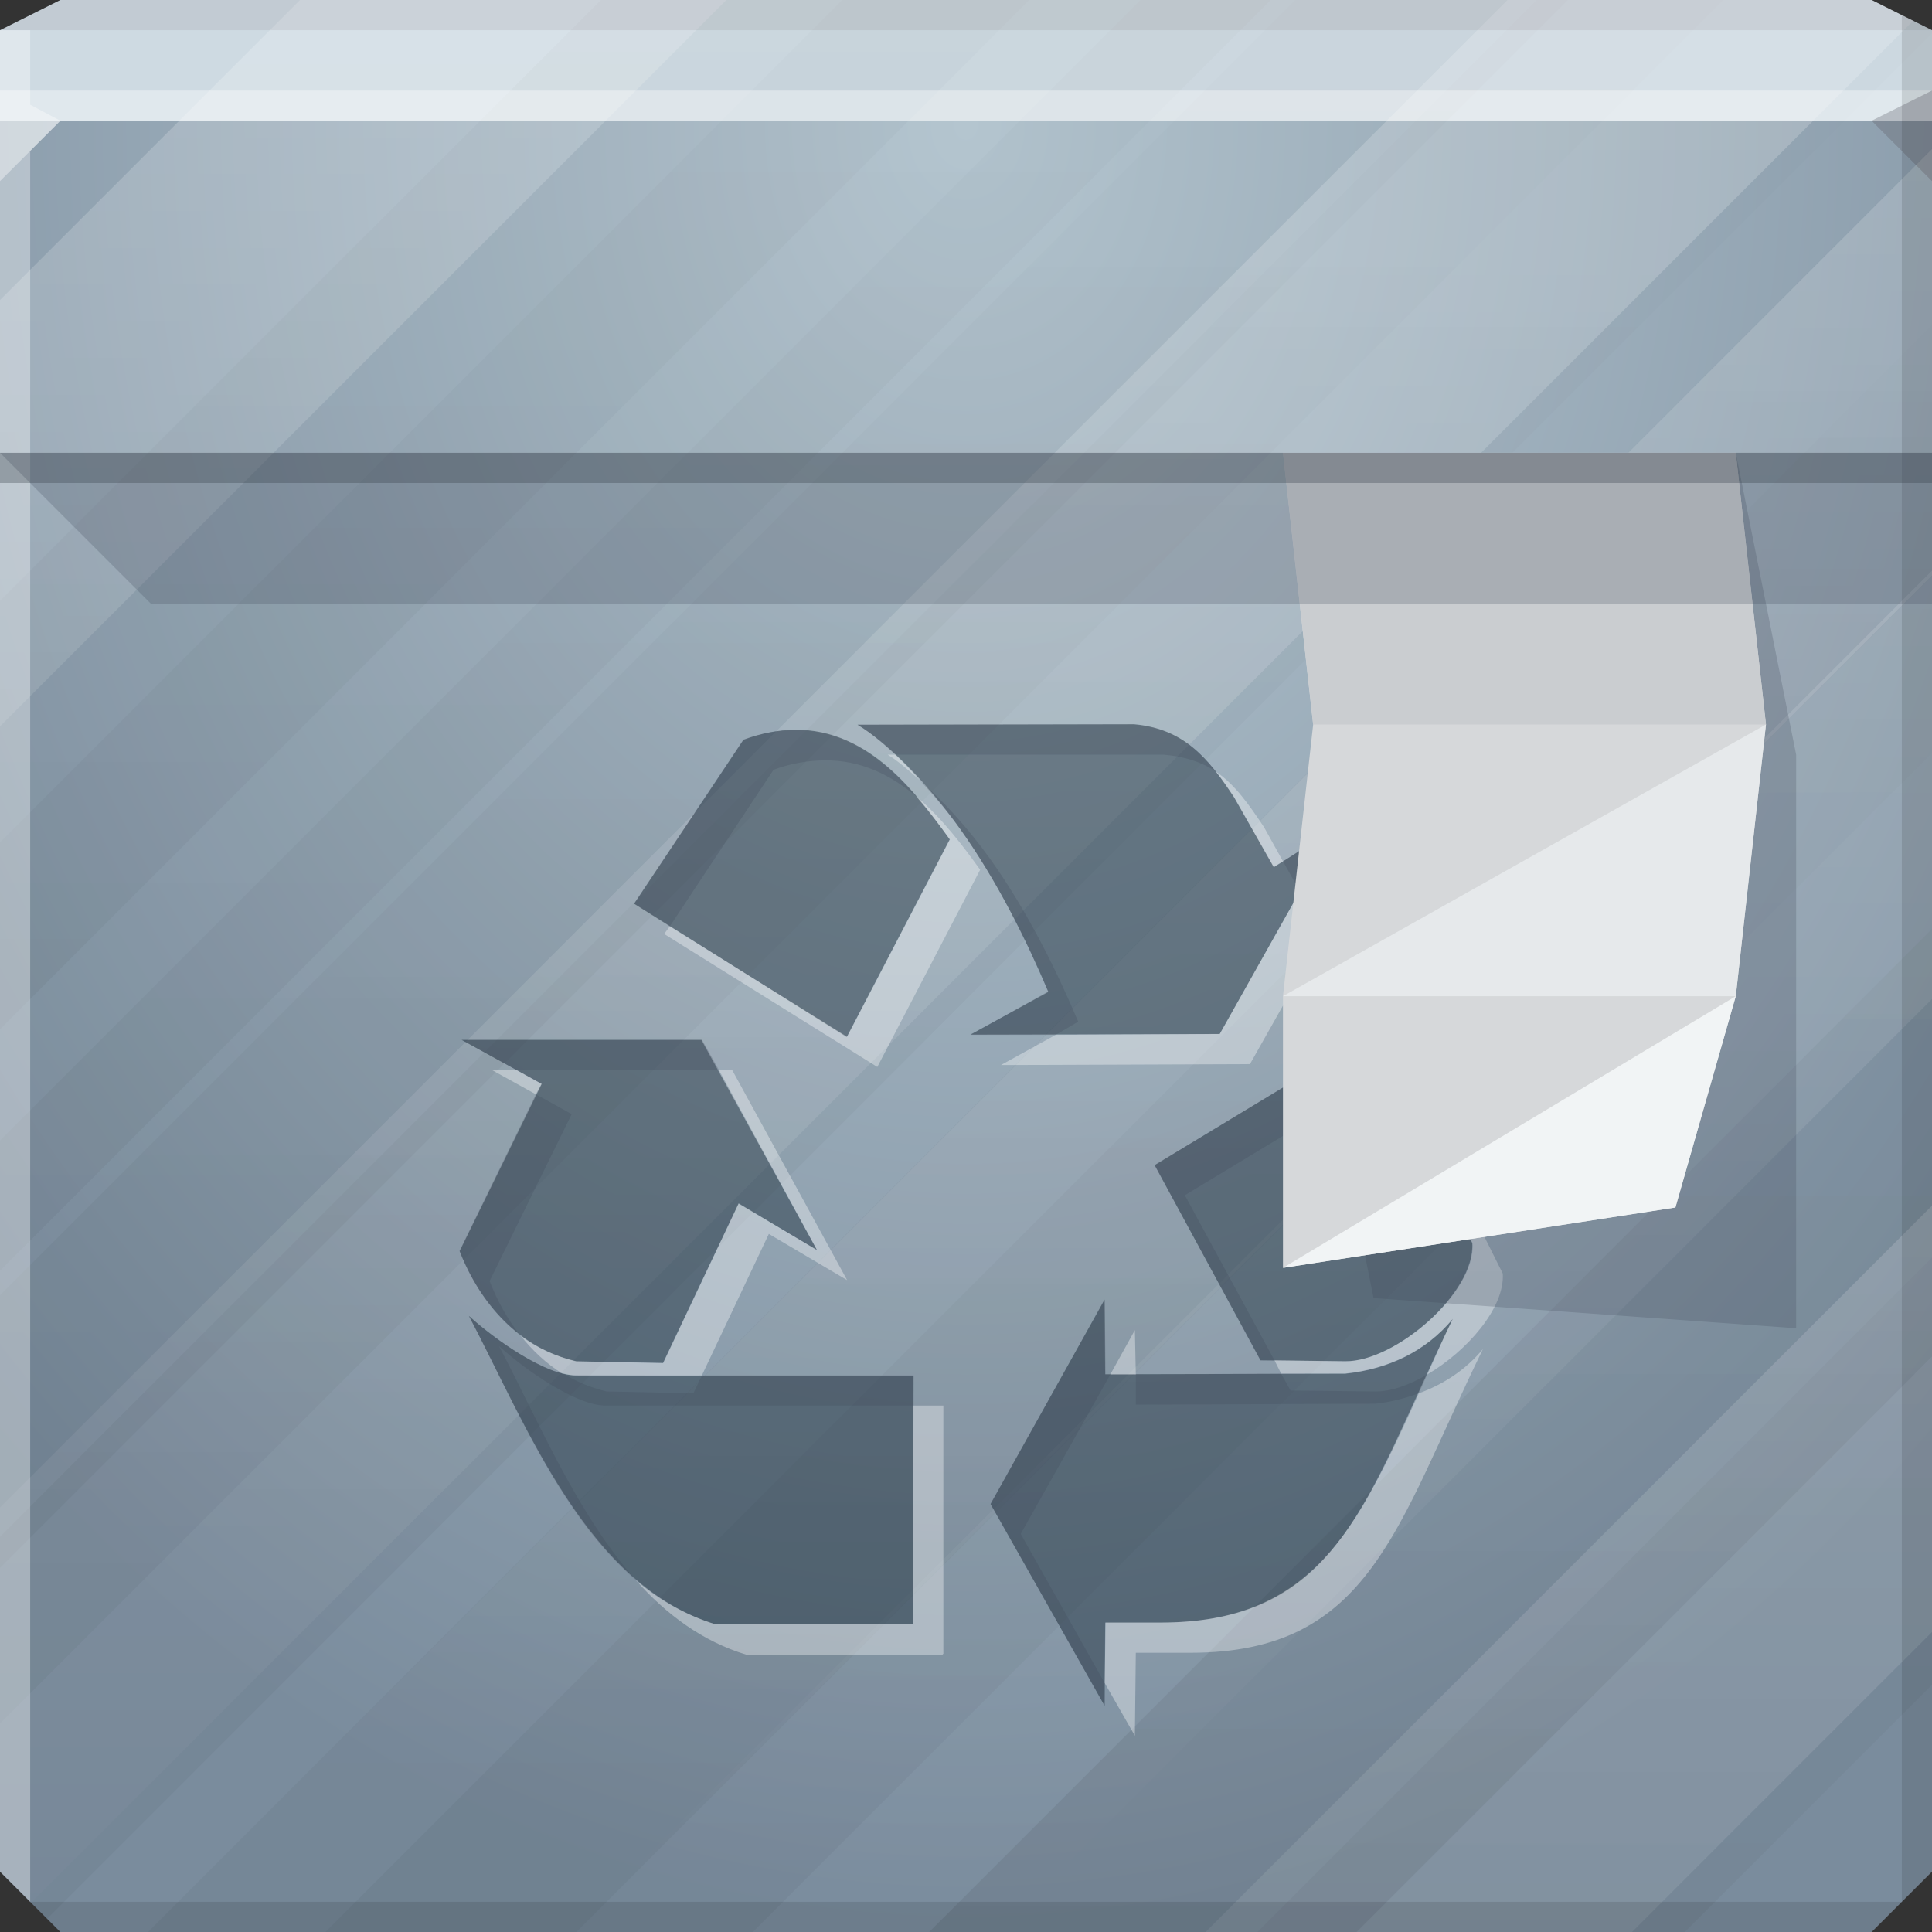 <?xml version="1.0" encoding="UTF-8" standalone="no"?>
<!-- Created with Inkscape (http://www.inkscape.org/) -->

<svg
   xmlns:dc="http://purl.org/dc/elements/1.1/"
   xmlns:cc="http://creativecommons.org/ns#"
   xmlns:rdf="http://www.w3.org/1999/02/22-rdf-syntax-ns#"
   xmlns:svg="http://www.w3.org/2000/svg"
   xmlns="http://www.w3.org/2000/svg"
   xmlns:xlink="http://www.w3.org/1999/xlink"
   xmlns:sodipodi="http://sodipodi.sourceforge.net/DTD/sodipodi-0.dtd"
   xmlns:inkscape="http://www.inkscape.org/namespaces/inkscape"
   width="64"
   height="64"
   id="svg13094"
   version="1.1"
   inkscape:version="0.48.3.1 r9886"
   sodipodi:docname="user-trash-full.svg">
  <rect width="100%" height="100%" fill="#333333" stroke="none"/>
  <sodipodi:namedview
     id="base"
     pagecolor="#ffffff"
     bordercolor="#666666"
     borderopacity="1.0"
     inkscape:pageopacity="0"
     inkscape:pageshadow="2"
     inkscape:zoom="8.0000004"
     inkscape:cx="31.452406"
     inkscape:cy="36.343906"
     inkscape:document-units="px"
     inkscape:current-layer="svg13094"
     showgrid="true"
     inkscape:snap-bbox="true"
     inkscape:bbox-paths="true"
     inkscape:bbox-nodes="true"
     inkscape:snap-bbox-edge-midpoints="true"
     inkscape:snap-bbox-midpoints="true"
     inkscape:object-paths="true"
     inkscape:snap-intersection-paths="true"
     inkscape:object-nodes="true"
     inkscape:snap-smooth-nodes="true"
     inkscape:snap-midpoints="true"
     inkscape:snap-object-midpoints="true"
     inkscape:snap-center="true"
     showguides="true"
     inkscape:guide-bbox="true"
     inkscape:window-width="1920"
     inkscape:window-height="1023"
     inkscape:window-x="-10"
     inkscape:window-y="35"
     inkscape:window-maximized="1"
     inkscape:snap-global="true"
     fit-margin-top="0"
     fit-margin-left="0"
     fit-margin-right="0"
     fit-margin-bottom="0"
     showborder="true"
     inkscape:showpageshadow="false"
     inkscape:snap-page="true">
    <inkscape:grid
       type="xygrid"
       id="grid3075"
       empspacing="5"
       visible="true"
       enabled="true"
       snapvisiblegridlinesonly="true"
       originx="1.6362304e-08px"
       originy="18px" />
  </sodipodi:namedview>
  <defs
     id="defs13096">
    <linearGradient
       id="linearGradient4246">
      <stop
         style="stop-color:#000000;stop-opacity:0.04;"
         offset="0"
         id="stop4248" />
      <stop
         style="stop-color:#000000;stop-opacity:0;"
         offset="1"
         id="stop4250" />
    </linearGradient>
    <linearGradient
       id="linearGradient4232">
      <stop
         style="stop-color:#ffffff;stop-opacity:0;"
         offset="0"
         id="stop4234" />
      <stop
         style="stop-color:#ffffff;stop-opacity:0.193;"
         offset="1"
         id="stop4236" />
    </linearGradient>
    <linearGradient
       id="linearGradient5602">
      <stop
         id="stop5604"
         style="stop-color:#b7c8d2;stop-opacity:1;"
         offset="0" />
      <stop
         id="stop5606"
         style="stop-color:#7a8c9d;stop-opacity:1;"
         offset="1" />
    </linearGradient>
    <radialGradient
       inkscape:collect="always"
       xlink:href="#linearGradient5602"
       id="radialGradient4220"
       gradientUnits="userSpaceOnUse"
       gradientTransform="matrix(0,1.871,-1.469,0,35.133,-55.75)"
       cx="32"
       cy="2.133"
       fx="32"
       fy="2.133"
       r="32" />
    <linearGradient
       id="linearGradient4246-6">
      <stop
         style="stop-color:#000000;stop-opacity:0.04;"
         offset="0"
         id="stop4248-5" />
      <stop
         style="stop-color:#000000;stop-opacity:0;"
         offset="1"
         id="stop4250-1" />
    </linearGradient>
    <linearGradient
       id="linearGradient4232-0">
      <stop
         style="stop-color:#ffffff;stop-opacity:0;"
         offset="0"
         id="stop4234-5" />
      <stop
         style="stop-color:#ffffff;stop-opacity:0.193;"
         offset="1"
         id="stop4236-5" />
    </linearGradient>
    <linearGradient
       id="linearGradient4232-1">
      <stop
         style="stop-color:#ffffff;stop-opacity:0;"
         offset="0"
         id="stop4234-0" />
      <stop
         style="stop-color:#ffffff;stop-opacity:0.193;"
         offset="1"
         id="stop4236-2" />
    </linearGradient>
    <linearGradient
       id="linearGradient4246-2">
      <stop
         style="stop-color:#000000;stop-opacity:0.04;"
         offset="0"
         id="stop4248-53" />
      <stop
         style="stop-color:#000000;stop-opacity:0;"
         offset="1"
         id="stop4250-0" />
    </linearGradient>
    <linearGradient
       id="linearGradient4246-4">
      <stop
         style="stop-color:#000000;stop-opacity:0.04;"
         offset="0"
         id="stop4248-7" />
      <stop
         style="stop-color:#000000;stop-opacity:0;"
         offset="1"
         id="stop4250-9" />
    </linearGradient>
    <linearGradient
       id="linearGradient4232-13">
      <stop
         style="stop-color:#ffffff;stop-opacity:0;"
         offset="0"
         id="stop4234-1" />
      <stop
         style="stop-color:#ffffff;stop-opacity:0.193;"
         offset="1"
         id="stop4236-3" />
    </linearGradient>
    <linearGradient
       id="linearGradient4246-7">
      <stop
         style="stop-color:#000000;stop-opacity:0.04;"
         offset="0"
         id="stop4248-1" />
      <stop
         style="stop-color:#000000;stop-opacity:0;"
         offset="1"
         id="stop4250-2" />
    </linearGradient>
    <linearGradient
       inkscape:collect="always"
       xlink:href="#linearGradient4232"
       id="linearGradient4628"
       gradientUnits="userSpaceOnUse"
       gradientTransform="matrix(0.707,0.707,-0.707,0.707,-7.17,-3.759)"
       x1="74.953"
       y1="15.556"
       x2="32.527"
       y2="-26.87" />
    <linearGradient
       inkscape:collect="always"
       xlink:href="#linearGradient4232"
       id="linearGradient4632"
       gradientUnits="userSpaceOnUse"
       gradientTransform="matrix(0.707,0.707,-0.707,0.707,-67.17,-2.759)"
       x1="74.953"
       y1="15.556"
       x2="32.527"
       y2="-26.87" />
    <linearGradient
       inkscape:collect="always"
       xlink:href="#linearGradient4246"
       id="linearGradient4636"
       gradientUnits="userSpaceOnUse"
       gradientTransform="matrix(0.707,0.707,-0.707,0.707,-21.17,-15.759)"
       x1="74.953"
       y1="15.556"
       x2="32.527"
       y2="-26.87" />
    <linearGradient
       inkscape:collect="always"
       xlink:href="#linearGradient4232-0"
       id="linearGradient4640"
       gradientUnits="userSpaceOnUse"
       gradientTransform="matrix(0.707,0.707,-0.707,0.707,-34.17,4.241)"
       x1="74.953"
       y1="15.556"
       x2="32.527"
       y2="-26.87" />
    <linearGradient
       inkscape:collect="always"
       xlink:href="#linearGradient4246-6"
       id="linearGradient4644"
       gradientUnits="userSpaceOnUse"
       gradientTransform="matrix(0.707,0.707,-0.707,0.707,11.667,3.27)"
       x1="74.953"
       y1="15.556"
       x2="32.527"
       y2="-26.87" />
    <linearGradient
       inkscape:collect="always"
       xlink:href="#linearGradient4246-6"
       id="linearGradient4648"
       gradientUnits="userSpaceOnUse"
       gradientTransform="matrix(0.707,0.707,-0.707,0.707,-5.17,-5.759)"
       x1="74.953"
       y1="15.556"
       x2="32.527"
       y2="-26.87" />
    <linearGradient
       inkscape:collect="always"
       xlink:href="#linearGradient4246-2"
       id="linearGradient4652"
       gradientUnits="userSpaceOnUse"
       gradientTransform="matrix(0.707,0.707,-0.707,0.707,-15.17,-13.759)"
       x1="74.953"
       y1="15.556"
       x2="32.527"
       y2="-26.87" />
    <linearGradient
       inkscape:collect="always"
       xlink:href="#linearGradient4232-1"
       id="linearGradient4656"
       gradientUnits="userSpaceOnUse"
       gradientTransform="matrix(0.707,0.707,-0.707,0.707,-4.17,28.241)"
       x1="74.953"
       y1="15.556"
       x2="32.527"
       y2="-26.87" />
    <linearGradient
       inkscape:collect="always"
       xlink:href="#linearGradient4246-2"
       id="linearGradient4660"
       gradientUnits="userSpaceOnUse"
       gradientTransform="matrix(0.707,0.707,-0.707,0.707,-31.17,-28.759)"
       x1="74.953"
       y1="15.556"
       x2="32.527"
       y2="-26.87" />
    <linearGradient
       inkscape:collect="always"
       xlink:href="#linearGradient4246-2"
       id="linearGradient4664"
       gradientUnits="userSpaceOnUse"
       gradientTransform="matrix(0.707,0.707,-0.707,0.707,-0.833,-4.23)"
       x1="74.953"
       y1="15.556"
       x2="32.527"
       y2="-26.87" />
    <linearGradient
       inkscape:collect="always"
       xlink:href="#linearGradient4246-4"
       id="linearGradient4668"
       gradientUnits="userSpaceOnUse"
       gradientTransform="matrix(0.707,0.707,-0.707,0.707,11.667,3.27)"
       x1="74.953"
       y1="15.556"
       x2="32.527"
       y2="-26.87" />
    <linearGradient
       inkscape:collect="always"
       xlink:href="#linearGradient4232-13"
       id="linearGradient4672"
       gradientUnits="userSpaceOnUse"
       gradientTransform="matrix(0.707,0.707,-0.707,0.707,4.83,-1.759)"
       x1="74.953"
       y1="15.556"
       x2="32.527"
       y2="-26.87" />
    <linearGradient
       inkscape:collect="always"
       xlink:href="#linearGradient4246-4"
       id="linearGradient4676"
       gradientUnits="userSpaceOnUse"
       gradientTransform="matrix(0.707,0.707,-0.707,0.707,-27.17,-24.759)"
       x1="74.953"
       y1="15.556"
       x2="32.527"
       y2="-26.87" />
    <linearGradient
       inkscape:collect="always"
       xlink:href="#linearGradient4246-4"
       id="linearGradient4680"
       gradientUnits="userSpaceOnUse"
       gradientTransform="matrix(0.707,0.707,-0.707,0.707,-21.125,-20.948)"
       x1="74.953"
       y1="15.556"
       x2="32.527"
       y2="-26.87" />
    <linearGradient
       inkscape:collect="always"
       xlink:href="#linearGradient4246-7"
       id="linearGradient4684"
       gradientUnits="userSpaceOnUse"
       gradientTransform="matrix(0.707,0.707,-0.707,0.707,18.738,7.071)"
       x1="74.953"
       y1="15.556"
       x2="32.527"
       y2="-26.87" />
    <linearGradient
       id="linearGradient5602-7">
      <stop
         id="stop5604-3"
         style="stop-color:#b7c8d2;stop-opacity:1;"
         offset="0" />
      <stop
         id="stop5606-9"
         style="stop-color:#7a8c9d;stop-opacity:1;"
         offset="1" />
    </linearGradient>
    <radialGradient
       r="32"
       fy="2.133"
       fx="32"
       cy="2.133"
       cx="32"
       gradientTransform="matrix(0,1.871,-1.469,0,35.133,-55.75)"
       gradientUnits="userSpaceOnUse"
       id="radialGradient3852"
       xlink:href="#linearGradient5602-7"
       inkscape:collect="always" />
    <linearGradient
       id="linearGradient5602-7-4">
      <stop
         id="stop5604-3-9"
         style="stop-color:#b7c8d2;stop-opacity:1;"
         offset="0" />
      <stop
         id="stop5606-9-8"
         style="stop-color:#7a8c9d;stop-opacity:1;"
         offset="1" />
    </linearGradient>
    <radialGradient
       r="32"
       fy="2.133"
       fx="32"
       cy="2.133"
       cx="32"
       gradientTransform="matrix(0,1.871,-1.469,0,35.133,-55.75)"
       gradientUnits="userSpaceOnUse"
       id="radialGradient3889"
       xlink:href="#linearGradient5602-7-4"
       inkscape:collect="always" />
    <linearGradient
       id="linearGradient5602-7-7">
      <stop
         id="stop5604-3-7"
         style="stop-color:#b7c8d2;stop-opacity:1;"
         offset="0" />
      <stop
         id="stop5606-9-9"
         style="stop-color:#7a8c9d;stop-opacity:1;"
         offset="1" />
    </linearGradient>
    <radialGradient
       r="32"
       fy="2.133"
       fx="32"
       cy="2.133"
       cx="32"
       gradientTransform="matrix(0,1.871,-1.469,0,35.133,-55.75)"
       gradientUnits="userSpaceOnUse"
       id="radialGradient3889-7"
       xlink:href="#linearGradient5602-7-7"
       inkscape:collect="always" />
    <linearGradient
       id="linearGradient5602-7-75">
      <stop
         id="stop5604-3-94"
         style="stop-color:#b7c8d2;stop-opacity:1;"
         offset="0" />
      <stop
         id="stop5606-9-3"
         style="stop-color:#7a8c9d;stop-opacity:1;"
         offset="1" />
    </linearGradient>
    <radialGradient
       r="32"
       fy="2.133"
       fx="32"
       cy="2.133"
       cx="32"
       gradientTransform="matrix(0,1.871,-1.469,0,35.133,-55.75)"
       gradientUnits="userSpaceOnUse"
       id="radialGradient3889-2"
       xlink:href="#linearGradient5602-7-75"
       inkscape:collect="always" />
    <linearGradient
       id="linearGradient5602-7-5">
      <stop
         id="stop5604-3-96"
         style="stop-color:#b7c8d2;stop-opacity:1;"
         offset="0" />
      <stop
         id="stop5606-9-98"
         style="stop-color:#7a8c9d;stop-opacity:1;"
         offset="1" />
    </linearGradient>
    <radialGradient
       r="32"
       fy="2.133"
       fx="32"
       cy="2.133"
       cx="32"
       gradientTransform="matrix(0,1.871,-1.469,0,35.133,-55.75)"
       gradientUnits="userSpaceOnUse"
       id="radialGradient3889-1"
       xlink:href="#linearGradient5602-7-5"
       inkscape:collect="always" />
    <linearGradient
       id="linearGradient5602-7-41">
      <stop
         id="stop5604-3-1"
         style="stop-color:#b7c8d2;stop-opacity:1;"
         offset="0" />
      <stop
         id="stop5606-9-93"
         style="stop-color:#7a8c9d;stop-opacity:1;"
         offset="1" />
    </linearGradient>
    <radialGradient
       r="32"
       fy="2.133"
       fx="32"
       cy="2.133"
       cx="32"
       gradientTransform="matrix(0,1.871,-1.469,0,35.133,-55.75)"
       gradientUnits="userSpaceOnUse"
       id="radialGradient3889-9"
       xlink:href="#linearGradient5602-7-41"
       inkscape:collect="always" />
    <linearGradient
       id="linearGradient5602-7-9">
      <stop
         id="stop5604-3-5"
         style="stop-color:#b7c8d2;stop-opacity:1;"
         offset="0" />
      <stop
         id="stop5606-9-6"
         style="stop-color:#7a8c9d;stop-opacity:1;"
         offset="1" />
    </linearGradient>
    <radialGradient
       r="32"
       fy="2.133"
       fx="32"
       cy="2.133"
       cx="32"
       gradientTransform="matrix(0,1.871,-1.469,0,35.133,-55.75)"
       gradientUnits="userSpaceOnUse"
       id="radialGradient3889-6"
       xlink:href="#linearGradient5602-7-9"
       inkscape:collect="always" />
    <linearGradient
       id="linearGradient5602-7-3">
      <stop
         id="stop5604-3-0"
         style="stop-color:#b7c8d2;stop-opacity:1;"
         offset="0" />
      <stop
         id="stop5606-9-92"
         style="stop-color:#7a8c9d;stop-opacity:1;"
         offset="1" />
    </linearGradient>
    <radialGradient
       r="32"
       fy="2.133"
       fx="32"
       cy="2.133"
       cx="32"
       gradientTransform="matrix(0,1.871,-1.469,0,35.133,-55.75)"
       gradientUnits="userSpaceOnUse"
       id="radialGradient3889-4"
       xlink:href="#linearGradient5602-7-3"
       inkscape:collect="always" />
    <linearGradient
       id="linearGradient5602-7-74">
      <stop
         id="stop5604-3-53"
         style="stop-color:#b7c8d2;stop-opacity:1;"
         offset="0" />
      <stop
         id="stop5606-9-65"
         style="stop-color:#7a8c9d;stop-opacity:1;"
         offset="1" />
    </linearGradient>
    <radialGradient
       r="32"
       fy="2.133"
       fx="32"
       cy="2.133"
       cx="32"
       gradientTransform="matrix(0,1.871,-1.469,0,35.133,-55.75)"
       gradientUnits="userSpaceOnUse"
       id="radialGradient3889-67"
       xlink:href="#linearGradient5602-7-74"
       inkscape:collect="always" />
    <linearGradient
       id="linearGradient5602-7-90">
      <stop
         id="stop5604-3-3"
         style="stop-color:#b7c8d2;stop-opacity:1;"
         offset="0" />
      <stop
         id="stop5606-9-1"
         style="stop-color:#7a8c9d;stop-opacity:1;"
         offset="1" />
    </linearGradient>
    <radialGradient
       r="32"
       fy="2.133"
       fx="32"
       cy="2.133"
       cx="32"
       gradientTransform="matrix(0,1.871,-1.469,0,35.133,-55.75)"
       gradientUnits="userSpaceOnUse"
       id="radialGradient3889-0"
       xlink:href="#linearGradient5602-7-90"
       inkscape:collect="always" />
    <linearGradient
       id="linearGradient5602-7-6">
      <stop
         id="stop5604-3-960"
         style="stop-color:#b7c8d2;stop-opacity:1;"
         offset="0" />
      <stop
         id="stop5606-9-31"
         style="stop-color:#7a8c9d;stop-opacity:1;"
         offset="1" />
    </linearGradient>
    <radialGradient
       r="32"
       fy="2.133"
       fx="32"
       cy="2.133"
       cx="32"
       gradientTransform="matrix(0,1.871,-1.469,0,35.133,-55.75)"
       gradientUnits="userSpaceOnUse"
       id="radialGradient3889-05"
       xlink:href="#linearGradient5602-7-6"
       inkscape:collect="always" />
    <linearGradient
       id="linearGradient5602-7-742">
      <stop
         id="stop5604-3-79"
         style="stop-color:#b7c8d2;stop-opacity:1;"
         offset="0" />
      <stop
         id="stop5606-9-925"
         style="stop-color:#7a8c9d;stop-opacity:1;"
         offset="1" />
    </linearGradient>
    <radialGradient
       r="32"
       fy="2.133"
       fx="32"
       cy="2.133"
       cx="32"
       gradientTransform="matrix(0,1.871,-1.469,0,35.133,-55.75)"
       gradientUnits="userSpaceOnUse"
       id="radialGradient3889-5"
       xlink:href="#linearGradient5602-7-742"
       inkscape:collect="always" />
    <linearGradient
       id="linearGradient5602-7-0">
      <stop
         id="stop5604-3-4"
         style="stop-color:#b7c8d2;stop-opacity:1;"
         offset="0" />
      <stop
         id="stop5606-9-32"
         style="stop-color:#7a8c9d;stop-opacity:1;"
         offset="1" />
    </linearGradient>
    <radialGradient
       r="32"
       fy="2.133"
       fx="32"
       cy="2.133"
       cx="32"
       gradientTransform="matrix(0,1.871,-1.469,0,35.133,-55.75)"
       gradientUnits="userSpaceOnUse"
       id="radialGradient3889-8"
       xlink:href="#linearGradient5602-7-0"
       inkscape:collect="always" />
    <linearGradient
       id="linearGradient5602-7-40">
      <stop
         id="stop5604-3-12"
         style="stop-color:#b7c8d2;stop-opacity:1;"
         offset="0" />
      <stop
         id="stop5606-9-15"
         style="stop-color:#7a8c9d;stop-opacity:1;"
         offset="1" />
    </linearGradient>
    <radialGradient
       r="32"
       fy="2.133"
       fx="32"
       cy="2.133"
       cx="32"
       gradientTransform="matrix(0,1.871,-1.469,0,35.133,-55.75)"
       gradientUnits="userSpaceOnUse"
       id="radialGradient3889-53"
       xlink:href="#linearGradient5602-7-40"
       inkscape:collect="always" />
    <linearGradient
       id="linearGradient5602-7-1">
      <stop
         id="stop5604-3-72"
         style="stop-color:#b7c8d2;stop-opacity:1;"
         offset="0" />
      <stop
         id="stop5606-9-86"
         style="stop-color:#7a8c9d;stop-opacity:1;"
         offset="1" />
    </linearGradient>
    <radialGradient
       r="32"
       fy="2.133"
       fx="32"
       cy="2.133"
       cx="32"
       gradientTransform="matrix(0,1.871,-1.469,0,35.133,-55.75)"
       gradientUnits="userSpaceOnUse"
       id="radialGradient3889-21"
       xlink:href="#linearGradient5602-7-1"
       inkscape:collect="always" />
  </defs>
  <path
     id="path4218"
     d="m 0,4 0,30 0,28 2,2 30,0 30,0 2,-2 L 64,34 64,4 32,4 0,4 z"
     style="color:#000000;fill:url(#radialGradient4220);fill-opacity:1;fill-rule:nonzero;stroke:none;stroke-width:2.286;marker:none;visibility:visible;display:inline;overflow:visible;enable-background:accumulate"
     inkscape:connector-curvature="0" />
  <path
     style="color:#000000;fill:#cedae2;fill-opacity:1;fill-rule:nonzero;stroke:none;marker:none;visibility:visible;display:inline;overflow:visible;enable-background:accumulate;stroke-width:2.286"
     d="M 2 0 L 0 1 L 0 4 L 32 4 L 64 4 L 64 1 L 62 0 L 32 0 L 2 0 z "
     id="path6502" />
  <g
     id="g4331">
    <path
       style="opacity:1;color:#000000;fill:url(#linearGradient4628);fill-opacity:1;fill-rule:nonzero;stroke:none;stroke-width:1;marker:none;visibility:visible;display:inline;overflow:visible;enable-background:accumulate"
       d="M 64 4.938 L 4.938 64 L 19.062 64 L 64 19.062 L 64 4.938 z "
       id="rect4626" />
    <path
       style="opacity:1;color:#000000;fill:url(#linearGradient4632);fill-opacity:1;fill-rule:nonzero;stroke:none;stroke-width:1;marker:none;visibility:visible;display:inline;overflow:visible;enable-background:accumulate"
       d="M 9.938 0 L 0 9.938 L 0 24.062 L 24.062 0 L 9.938 0 z "
       id="rect4630" />
    <path
       style="opacity:1;color:#000000;fill:url(#linearGradient4636);fill-opacity:1;fill-rule:nonzero;stroke:none;stroke-width:1;marker:none;visibility:visible;display:inline;overflow:visible;enable-background:accumulate"
       d="M 42.906 0 L 0 42.906 L 0 57.094 L 57.094 0 L 42.906 0 z "
       id="rect4634" />
    <path
       style="opacity:1;color:#000000;fill:url(#linearGradient4640);fill-opacity:1;fill-rule:nonzero;stroke:none;stroke-width:1;marker:none;visibility:visible;display:inline;overflow:visible;enable-background:accumulate"
       d="M 49.938 0 L 0 49.938 L 0 62 L 1.031 63.031 L 63.375 0.688 L 62 0 L 49.938 0 z "
       id="rect4638" />
    <path
       style="opacity:1;color:#000000;fill:url(#linearGradient4644);fill-opacity:1;fill-rule:nonzero;stroke:none;stroke-width:1;marker:none;visibility:visible;display:inline;overflow:visible;enable-background:accumulate"
       d="M 64 30.781 L 30.781 64 L 32 64 L 44.938 64 L 64 44.938 L 64 34 L 64 30.781 z "
       id="rect4642" />
    <path
       style="opacity:1;color:#000000;fill:url(#linearGradient4648);fill-opacity:1;fill-rule:nonzero;stroke:none;stroke-width:1;marker:none;visibility:visible;display:inline;overflow:visible;enable-background:accumulate"
       d="M 64 4.906 L 4.906 64 L 19.094 64 L 64 19.094 L 64 4.906 z "
       id="rect4646" />
    <path
       style="opacity:1;color:#000000;fill:url(#linearGradient4652);fill-opacity:1;fill-rule:nonzero;stroke:none;stroke-width:1;marker:none;visibility:visible;display:inline;overflow:visible;enable-background:accumulate"
       d="M 50.906 0 L 0 50.906 L 0 62 L 1.562 63.562 L 64 1.094 L 64 1 L 62 0 L 50.906 0 z "
       id="rect4650" />
    <path
       style="opacity:1;color:#000000;fill:url(#linearGradient4656);fill-opacity:1;fill-rule:nonzero;stroke:none;stroke-width:1;marker:none;visibility:visible;display:inline;overflow:visible;enable-background:accumulate"
       d="M 64 39.938 L 39.938 64 L 54.062 64 L 64 54.062 L 64 39.938 z "
       id="rect4654" />
    <path
       style="opacity:1;color:#000000;fill:url(#linearGradient4660);fill-opacity:1;fill-rule:nonzero;stroke:none;stroke-width:1;marker:none;visibility:visible;display:inline;overflow:visible;enable-background:accumulate"
       d="M 19.906 0 L 0 19.906 L 0 34 L 0 34.094 L 34.094 0 L 32 0 L 19.906 0 z "
       id="rect4658" />
    <path
       style="opacity:1;color:#000000;fill:url(#linearGradient4664);fill-opacity:1;fill-rule:nonzero;stroke:none;stroke-width:1;marker:none;visibility:visible;display:inline;overflow:visible;enable-background:accumulate"
       d="M 64 10.781 L 10.781 64 L 24.938 64 L 64 24.938 L 64 10.781 z "
       id="rect4662" />
    <path
       style="opacity:1;color:#000000;fill:url(#linearGradient4668);fill-opacity:1;fill-rule:nonzero;stroke:none;stroke-width:1;marker:none;visibility:visible;display:inline;overflow:visible;enable-background:accumulate"
       d="M 64 30.781 L 30.781 64 L 32 64 L 44.938 64 L 64 44.938 L 64 34 L 64 30.781 z "
       id="rect4666" />
    <path
       style="opacity:1;color:#000000;fill:url(#linearGradient4672);fill-opacity:1;fill-rule:nonzero;stroke:none;stroke-width:1;marker:none;visibility:visible;display:inline;overflow:visible;enable-background:accumulate"
       d="M 64 18.906 L 18.906 64 L 32 64 L 33.094 64 L 64 33.094 L 64 18.906 z "
       id="rect4670" />
    <path
       style="opacity:1;color:#000000;fill:url(#linearGradient4676);fill-opacity:1;fill-rule:nonzero;stroke:none;stroke-width:1;marker:none;visibility:visible;display:inline;overflow:visible;enable-background:accumulate"
       d="M 27.906 0 L 0 27.906 L 0 34 L 0 42.094 L 42.094 0 L 32 0 L 27.906 0 z "
       id="rect4674" />
    <path
       style="opacity:1;color:#000000;fill:url(#linearGradient4680);fill-opacity:1;fill-rule:nonzero;stroke:none;stroke-width:1;marker:none;visibility:visible;display:inline;overflow:visible;enable-background:accumulate"
       d="M 37.781 0 L 0 37.781 L 0 51.938 L 51.938 0 L 37.781 0 z "
       id="rect4678" />
    <path
       style="opacity:1;color:#000000;fill:url(#linearGradient4684);fill-opacity:1;fill-rule:nonzero;stroke:none;stroke-width:1;marker:none;visibility:visible;display:inline;overflow:visible;enable-background:accumulate"
       d="M 64 41.656 L 41.656 64 L 55.812 64 L 64 55.812 L 64 41.656 z "
       id="rect4682" />
  </g>
  <path
     style="fill:#ffffff;fill-opacity:0.377;fill-rule:nonzero"
     d="M 0 3 L 0 6 L 2 4 L 32 4 L 62 4 L 64 3 L 32 3 L 0 3 z "
     id="path4298" />
  <path
     style="fill:#1f0700;fill-opacity:0.07;fill-rule:nonzero"
     d="M 2 0 L 0 1 L 32 1 L 64 1 L 62 0 L 32 0 L 2 0 z "
     id="path4444" />
  <path
     d="M 64,6 62,4 64,3 z"
     id="path3028"
     style="fill:#1f0700;fill-opacity:0.138"
     inkscape:connector-curvature="0" />
  <path
     style="fill:#000000;fill-opacity:0.111;fill-rule:nonzero"
     d="M 63 0.5 L 63 34 L 63 63 L 64 62 L 64 34 L 64 1 L 63 0.5 z M 63 63 L 32 63 L 1 63 L 2 64 L 32 64 L 62 64 L 63 63 z "
     id="path4366" />
  <g
     id="g3043"
     inkscape:export-filename="folder.png"
     inkscape:export-xdpi="90"
     inkscape:export-ydpi="90"
     transform="translate(-0.625,0.082)" />
  <path
     style="fill:#ffffff;fill-opacity:0.351;fill-rule:nonzero"
     d="M 0 1 L 0 34 L 0 62 L 1 63 L 1 34 L 1 5 L 2 4 L 1 3.469 L 1 1 L 0 1 z "
     id="path3864" />
  <g
     id="scalable"
     transform="matrix(1.039,0,0,1.039,1214.722,1878.812)"
     inkscape:label="#g3701"
     style="fill:#ffffff" />
  <path
     style="fill:#162936;fill-opacity:0.436"
     d="m 37.568,23.991 -9.161,0.019 c 0.997,0.596 2.315,1.93 3.405,3.459 1.217,1.708 2.19,3.673 2.918,5.39 l -2.587,1.413 8.262,-0.019 3.832,-6.826 -2.036,1.3 -1.317,-2.317 C 40.012,25.098 39.213,24.138 37.568,23.991 z M 26.312,24.173 c -0.52,0.007 -1.08,0.111 -1.683,0.335 l -3.621,5.428 7.04,4.419 3.413,-6.551 C 30.397,26.33 28.818,24.139 26.312,24.173 z m 19.025,10.134 -7.088,4.291 3.509,6.465 2.809,0.031 c 1.648,0.018 4.305,-2.271 4.201,-3.916 L 45.337,34.307 z m -30.042,0.143 2.65,1.455 -2.717,5.541 c 0.678,1.741 1.982,3.215 3.855,3.652 l 2.88,0.05 2.505,-5.287 2.602,1.558 -3.836,-6.969 -7.939,0 z m 21.296,8.597 -3.778,6.778 3.778,6.681 0.019,-2.755 1.836,0 c 5.973,-0.003 6.803,-4.17 9.681,-10.059 -0.902,1.086 -2.147,1.665 -3.568,1.816 l -7.95,0.017 -0.019,-2.478 z m -21.057,0.545 c 1.944,3.69 3.928,8.927 8.178,10.22 l 6.514,0 0.019,-0.025 0.019,-8.214 -5.629,0 c -1.858,-0.004 -3.715,-0.006 -5.572,-0.01 -0.969,-9.8e-5 -2.637,-1.16 -3.528,-1.971 z"
     id="path4697"
     inkscape:connector-curvature="0" />
  <path
     style="fill:#404957;fill-opacity:0.231;color:#000000;fill-rule:nonzero;stroke:none;marker:none;visibility:visible;display:inline;overflow:visible;enable-background:accumulate"
     d="m 28.406,24 c 0.379,0.226 0.809,0.59 1.25,1 l 8.906,0 c 0.693,0.062 1.257,0.247 1.719,0.562 C 39.598,24.697 38.828,24.114 37.562,24 l -9.156,0 z M 26.312,24.188 C 25.792,24.195 25.229,24.275 24.625,24.5 L 21,29.938 22.188,30.688 25.625,25.5 c 0.604,-0.225 1.167,-0.305 1.688,-0.312 1.212,-0.016 2.206,0.496 3.031,1.188 -0.987,-1.146 -2.279,-2.211 -4.031,-2.188 z m 4.156,1.656 c 0.456,0.5 0.924,1.036 1.344,1.625 1.217,1.708 2.178,3.658 2.906,5.375 l -2.562,1.438 2.812,0 0.75,-0.438 c -0.728,-1.717 -1.689,-3.667 -2.906,-5.375 -0.734,-1.029 -1.571,-1.938 -2.344,-2.625 z M 44.25,27.438 l -1.75,1.094 0.562,1 1.188,-2.094 z m 1.094,6.875 -7.094,4.281 3.5,6.469 0.469,0 -2.969,-5.469 6.719,-4.062 -0.625,-1.219 z m -30.062,0.125 1.812,1 6.719,0 -0.562,-1 -7.969,0 z M 17.75,36.25 15.219,41.438 c 0.424,1.088 1.101,2.09 2,2.781 -0.415,-0.529 -0.751,-1.142 -1,-1.781 L 18.938,36.906 17.75,36.25 z m 18.844,6.812 -3.781,6.75 3.781,6.688 0,-0.75 -2.781,-4.938 2.969,-5.281 -0.156,0 -0.031,-2.469 z m -21.062,0.531 c 1.491,2.83 2.99,6.577 5.531,8.75 -1.956,-2.204 -3.249,-5.316 -4.531,-7.75 0.891,0.81 2.563,1.969 3.531,1.969 1.858,0.004 3.705,-0.004 5.562,0 l 4.625,0 0,-1 -5.625,0 c -0.459,-9.64e-4 -0.916,8.15e-4 -1.375,0 l -0.281,0.594 -2.875,-0.062 C 19.571,45.972 19.089,45.766 18.656,45.5 c -0.009,-0.002 -0.022,0.002 -0.031,0 -0.978,-0.245 -2.321,-1.204 -3.094,-1.906 z M 42.438,45.5 l -4.812,0.031 0,1 L 45.562,46.5 c 0.508,-0.054 0.982,-0.177 1.438,-0.344 0.093,-0.203 0.185,-0.416 0.281,-0.625 -0.591,0.349 -1.209,0.568 -1.719,0.562 L 42.75,46.062 42.438,45.5 z"
     id="path4692"
     inkscape:connector-curvature="0" />
  <path
     style="fill:#ffffff;fill-opacity:0.357"
     d="M 29.406 25 C 29.732 25.195 30.094 25.51 30.469 25.844 C 30.19 25.539 29.929 25.253 29.656 25 L 29.406 25 z M 40.281 25.562 C 40.486 25.822 40.674 26.104 40.875 26.406 L 42.188 28.719 L 42.5 28.531 L 41.875 27.406 C 41.37 26.647 40.916 25.997 40.281 25.562 z M 30.344 26.375 C 30.768 26.868 31.149 27.369 31.469 27.812 L 28.062 34.344 L 22.188 30.688 L 22 30.938 L 29.062 35.344 L 32.469 28.812 C 31.92 28.052 31.224 27.113 30.344 26.375 z M 45.25 28.438 L 43.188 29.719 L 43.062 29.531 L 40.406 34.25 L 34.969 34.281 L 33.156 35.281 L 41.406 35.25 L 45.25 28.438 z M 46.344 35.312 L 45.969 35.531 L 48.781 41.188 C 48.885 42.832 46.211 45.112 44.562 45.094 L 42.219 45.062 L 42.438 45.5 L 44.562 45.5 C 45.983 45.349 47.223 44.773 48.125 43.688 C 47.799 44.355 47.565 44.912 47.281 45.531 C 48.602 44.753 49.853 43.324 49.781 42.188 L 46.344 35.312 z M 16.281 35.438 L 17.75 36.25 L 17.938 35.906 L 17.094 35.438 L 16.281 35.438 z M 23.812 35.438 L 27.062 41.406 L 24.469 39.875 L 21.969 45.156 L 19.094 45.094 C 18.406 44.933 17.781 44.652 17.25 44.25 C 17.639 44.739 18.097 45.171 18.625 45.5 C 18.634 45.502 18.647 45.498 18.656 45.5 C 18.796 45.533 18.941 45.562 19.062 45.562 C 20.461 45.566 21.852 45.56 23.25 45.562 L 25.469 40.875 L 28.062 42.406 L 24.25 35.438 L 23.812 35.438 z M 37.594 44.062 L 36.781 45.531 L 37.625 45.531 L 37.594 44.062 z M 49.125 44.688 C 48.546 45.385 47.818 45.856 47 46.156 C 44.944 50.662 43.505 53.748 38.438 53.75 L 36.625 53.75 L 36.594 55.75 L 37.594 57.5 L 37.625 54.75 L 39.438 54.75 C 45.41 54.748 46.246 50.576 49.125 44.688 z M 30.25 46.562 L 30.25 53.781 L 30.219 53.812 L 23.719 53.812 C 22.727 53.511 21.835 53.005 21.062 52.344 C 22.072 53.481 23.272 54.373 24.719 54.812 L 31.219 54.812 L 31.25 54.781 L 31.25 46.562 L 30.25 46.562 z "
     id="path11522" />
  <g
     id="g3860"
     transform="translate(-0.5,-1)">
    <path
       sodipodi:nodetypes="ccccccc"
       inkscape:connector-curvature="0"
       id="rect3064"
       d="m 58,16 2,10 0,8 0,11 -14,-1 -2,-10 z"
       style="color:#000000;fill:#404957;fill-opacity:0.231;fill-rule:nonzero;stroke:none;stroke-width:1;marker:none;visibility:visible;display:inline;overflow:visible;enable-background:accumulate" />
    <path
       style="color:#000000;fill:#d6d8da;fill-opacity:1;fill-rule:nonzero;stroke:none;stroke-width:1;marker:none;visibility:visible;display:inline;overflow:visible;enable-background:accumulate"
       d="m 43,16 15,0 1,9 -1,9 -2,7 -13,2 0,-9 1,-9 z"
       id="path3839"
       inkscape:connector-curvature="0"
       sodipodi:nodetypes="ccccccccc" />
    <path
       sodipodi:nodetypes="ccccc"
       inkscape:connector-curvature="0"
       id="path3837"
       d="m 43,16 15,0 1,9 -15,0 z"
       style="color:#000000;fill:#cacdd0;fill-opacity:1;fill-rule:nonzero;stroke:none;stroke-width:1;marker:none;visibility:visible;display:inline;overflow:visible;enable-background:accumulate" />
    <path
       style="color:#000000;fill:#e6e9eb;fill-opacity:1;fill-rule:nonzero;stroke:none;stroke-width:1;marker:none;visibility:visible;display:inline;overflow:visible;enable-background:accumulate"
       d="m 59,25 -1,9 -15,0 z"
       id="path3067"
       inkscape:connector-curvature="0"
       sodipodi:nodetypes="cccc" />
    <path
       style="color:#000000;fill:#f1f4f5;fill-opacity:1;fill-rule:nonzero;stroke:none;stroke-width:1;marker:none;visibility:visible;display:inline;overflow:visible;enable-background:accumulate"
       d="m 58,34 -2,7 -13,2 z"
       id="path3841"
       inkscape:connector-curvature="0"
       sodipodi:nodetypes="cccc" />
  </g>
  <path
     style="color:#000000;fill:#404957;fill-opacity:0.231;fill-rule:nonzero;stroke:none;stroke-width:1;marker:none;visibility:visible;display:inline;overflow:visible;enable-background:accumulate"
     d="M 1.6362304e-8,15 64,15 64,20 5,20 z"
     id="rect4208"
     inkscape:connector-curvature="0"
     sodipodi:nodetypes="ccccc" />
  <rect
     y="15"
     x="1.6362304e-08"
     height="1"
     width="64"
     id="rect4708"
     style="color:#000000;fill:#353d48;fill-opacity:0.314;fill-rule:nonzero;stroke:none;stroke-width:1;marker:none;visibility:visible;display:inline;overflow:visible;enable-background:accumulate" />
</svg>
